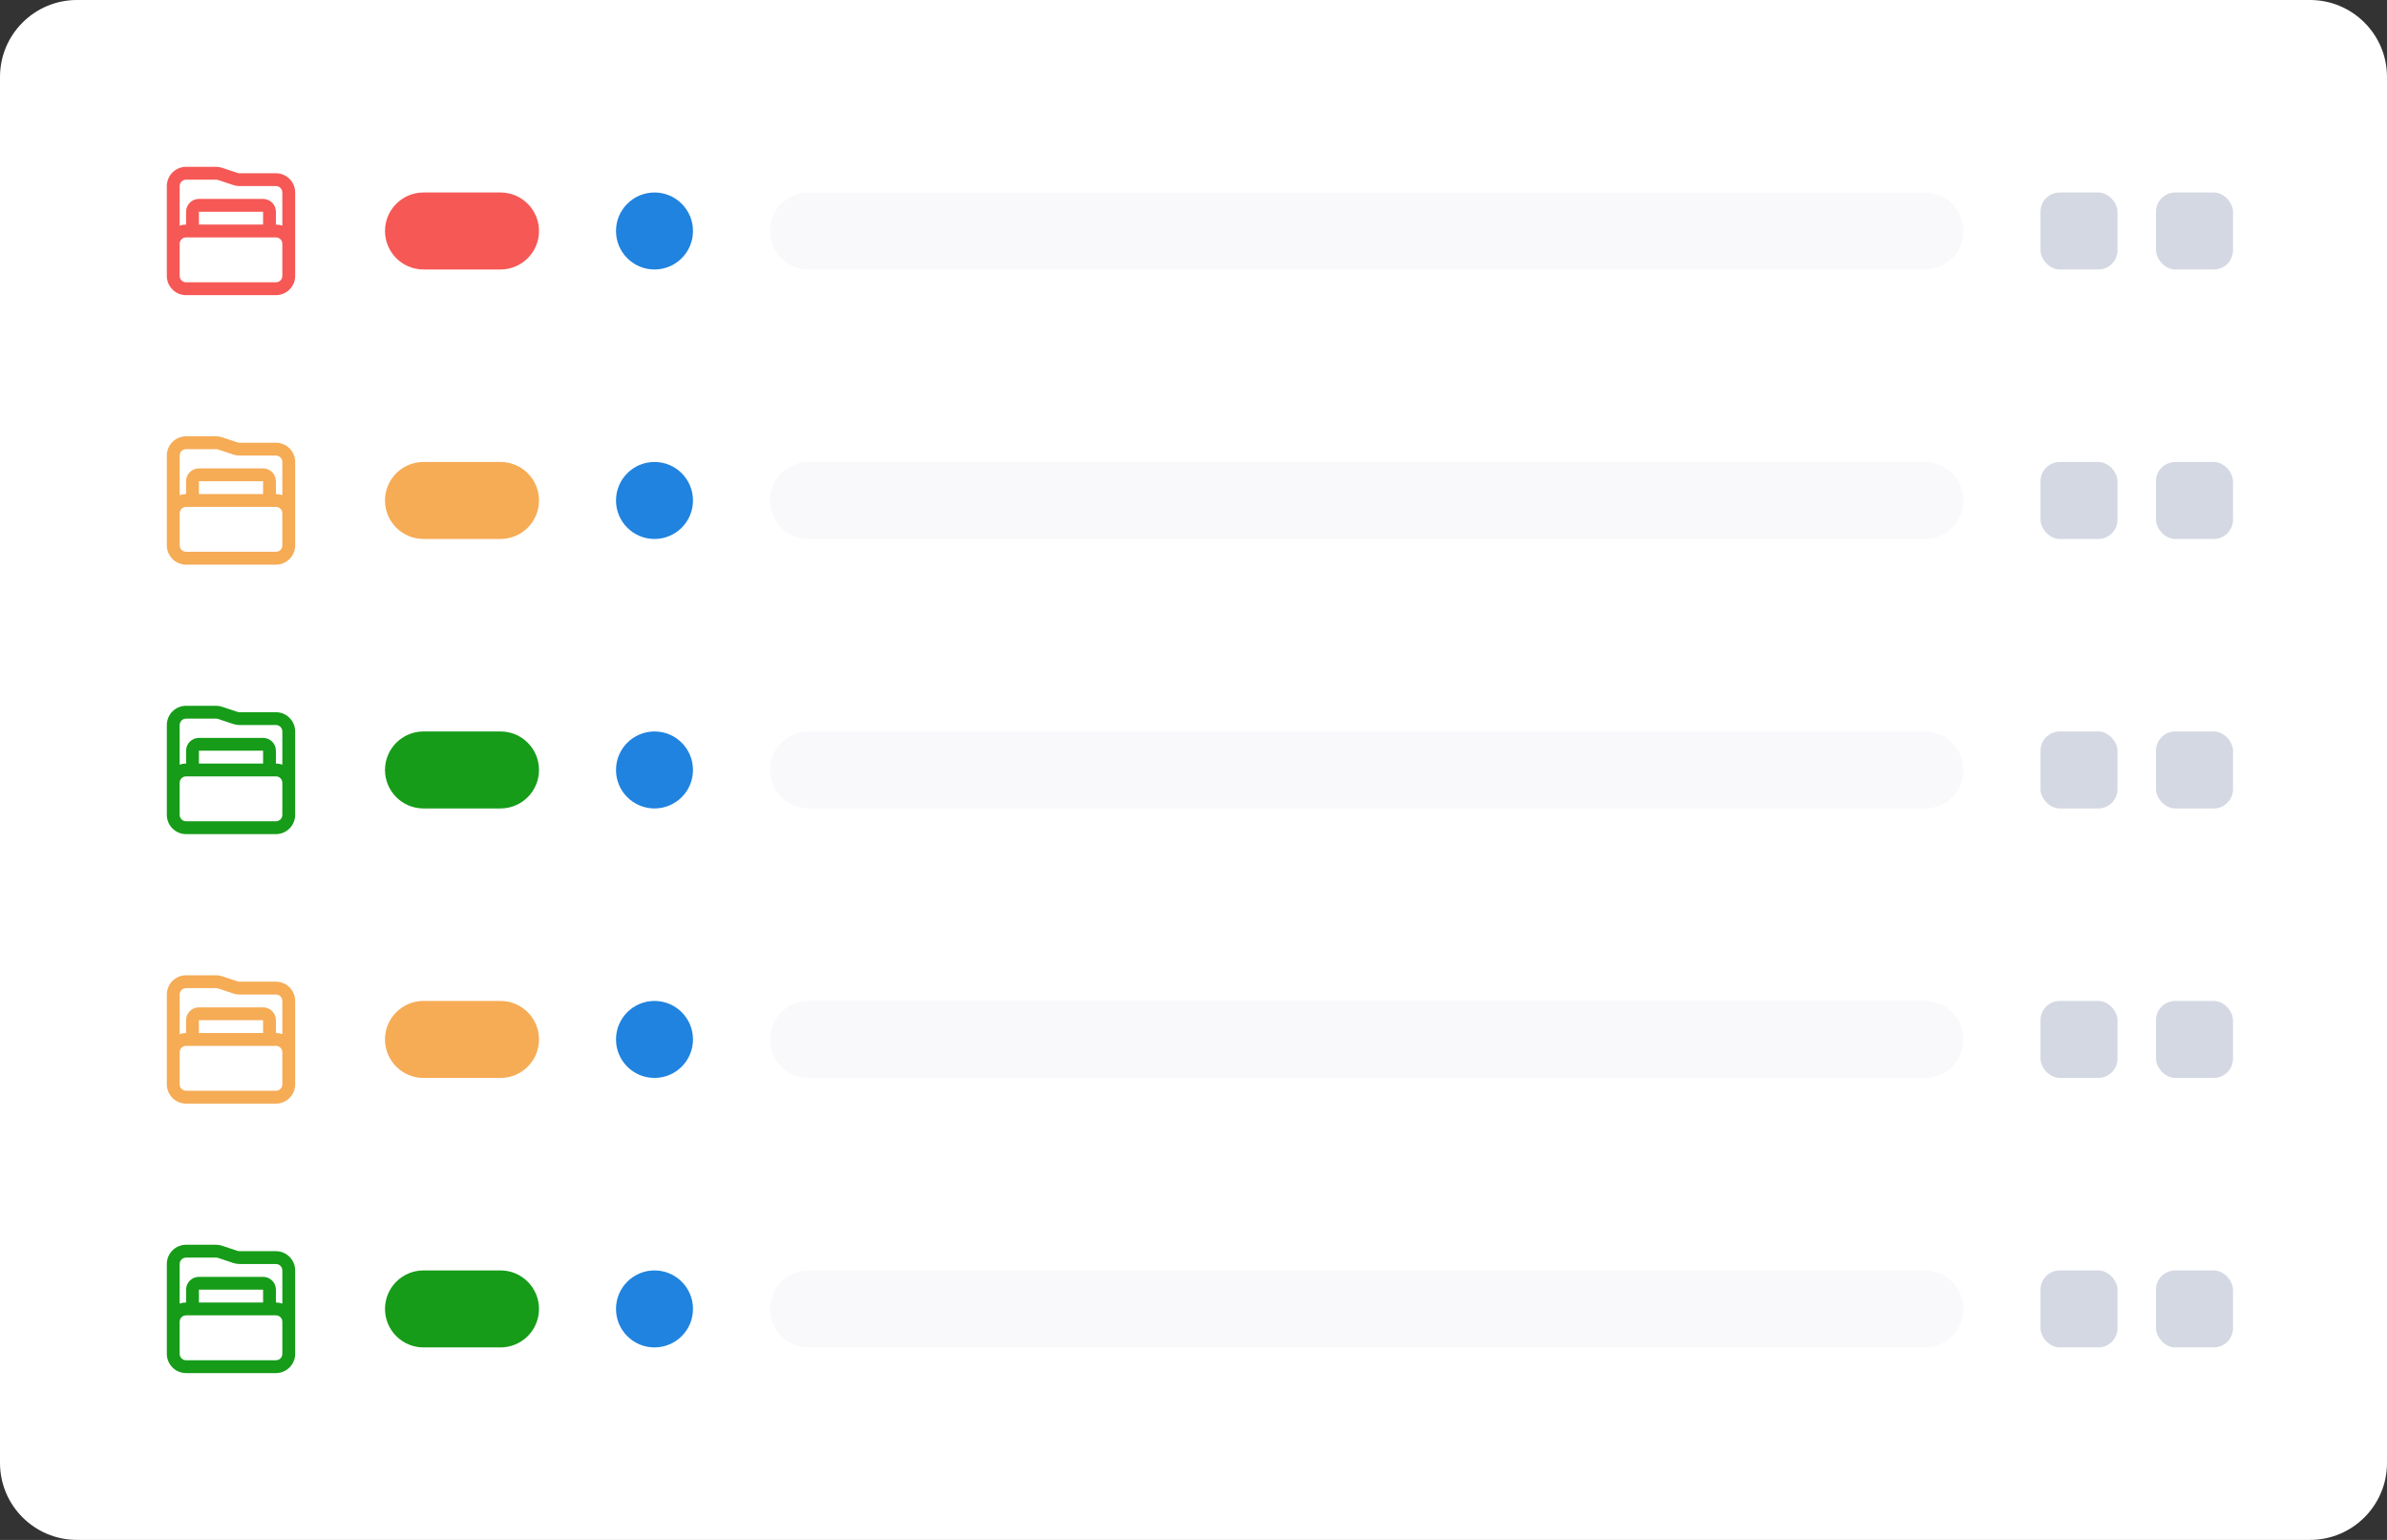 <svg width="248" height="160" viewBox="0 0 248 160" fill="none" xmlns="http://www.w3.org/2000/svg">
<rect x="0" y="0" width="248" height="160" fill="#333333" stroke="none"/>
<path d="M0 8C0 3.582 3.582 0 8 0H240C244.418 0 248 3.582 248 8V152C248 156.418 244.418 160 240 160H8C3.582 160 0 156.418 0 152V8Z" fill="white"/>
<path d="M40 24C40 21.791 41.791 20 44 20H52C54.209 20 56 21.791 56 24C56 26.209 54.209 28 52 28H44C41.791 28 40 26.209 40 24Z" fill="#F65855"/>
<path d="M64 24C64 21.791 65.791 20 68 20C70.209 20 72 21.791 72 24C72 26.209 70.209 28 68 28C65.791 28 64 26.209 64 24Z" fill="#2083DF"/>
<path d="M64 52C64 49.791 65.791 48 68 48C70.209 48 72 49.791 72 52C72 54.209 70.209 56 68 56C65.791 56 64 54.209 64 52Z" fill="#2083DF"/>
<path d="M64 80C64 77.791 65.791 76 68 76C70.209 76 72 77.791 72 80C72 82.209 70.209 84 68 84C65.791 84 64 82.209 64 80Z" fill="#2083DF"/>
<path d="M64 108C64 105.791 65.791 104 68 104C70.209 104 72 105.791 72 108C72 110.209 70.209 112 68 112C65.791 112 64 110.209 64 108Z" fill="#2083DF"/>
<path d="M64 136C64 133.791 65.791 132 68 132C70.209 132 72 133.791 72 136C72 138.209 70.209 140 68 140C65.791 140 64 138.209 64 136Z" fill="#2083DF"/>
<path d="M40 52C40 49.791 41.791 48 44 48H52C54.209 48 56 49.791 56 52C56 54.209 54.209 56 52 56H44C41.791 56 40 54.209 40 52Z" fill="#F6AB55"/>
<path d="M40 108C40 105.791 41.791 104 44 104H52C54.209 104 56 105.791 56 108C56 110.209 54.209 112 52 112H44C41.791 112 40 110.209 40 108Z" fill="#F6AB55"/>
<path d="M40 80C40 77.791 41.791 76 44 76H52C54.209 76 56 77.791 56 80C56 82.209 54.209 84 52 84H44C41.791 84 40 82.209 40 80Z" fill="#169C18"/>
<path d="M80 24C80 21.791 81.791 20 84 20H200C202.209 20 204 21.791 204 24C204 26.209 202.209 28 200 28H84C81.791 28 80 26.209 80 24Z" fill="#F9F9FB"/>
<path d="M40 136C40 133.791 41.791 132 44 132H52C54.209 132 56 133.791 56 136C56 138.209 54.209 140 52 140H44C41.791 140 40 138.209 40 136Z" fill="#169C18"/>
<path d="M80 52C80 49.791 81.791 48 84 48H200C202.209 48 204 49.791 204 52C204 54.209 202.209 56 200 56H84C81.791 56 80 54.209 80 52Z" fill="#F9F9FB"/>
<path d="M80 80C80 77.791 81.791 76 84 76H200C202.209 76 204 77.791 204 80C204 82.209 202.209 84 200 84H84C81.791 84 80 82.209 80 80Z" fill="#F9F9FB"/>
<path d="M80 108C80 105.791 81.791 104 84 104H200C202.209 104 204 105.791 204 108C204 110.209 202.209 112 200 112H84C81.791 112 80 110.209 80 108Z" fill="#F9F9FB"/>
<path d="M80 136C80 133.791 81.791 132 84 132H200C202.209 132 204 133.791 204 136C204 138.209 202.209 140 200 140H84C81.791 140 80 138.209 80 136Z" fill="#F9F9FB"/>
<path fill-rule="evenodd" clip-rule="evenodd" d="M17.333 19.333C17.333 18.229 18.229 17.333 19.333 17.333H22.45C22.665 17.333 22.879 17.368 23.083 17.436L24.672 17.966C24.74 17.988 24.811 18 24.883 18H28.667C29.771 18 30.667 18.895 30.667 20V28.667C30.667 29.771 29.771 30.667 28.667 30.667H19.333C18.229 30.667 17.333 29.771 17.333 28.667V19.333ZM29.333 20V23.447C29.125 23.373 28.9 23.333 28.667 23.333V22C28.667 21.264 28.07 20.667 27.333 20.667H20.667C19.93 20.667 19.333 21.264 19.333 22V23.333C19.099 23.333 18.875 23.373 18.667 23.447V19.333C18.667 18.965 18.965 18.667 19.333 18.667H22.45C22.522 18.667 22.593 18.678 22.661 18.701L24.25 19.231C24.454 19.299 24.668 19.333 24.883 19.333H28.667C29.035 19.333 29.333 19.632 29.333 20ZM19.333 24.667C18.965 24.667 18.667 24.965 18.667 25.333V28.667C18.667 29.035 18.965 29.333 19.333 29.333H28.667C29.035 29.333 29.333 29.035 29.333 28.667V25.333C29.333 24.965 29.035 24.667 28.667 24.667H19.333ZM27.333 23.333H20.667V22H27.333L27.333 23.333Z" fill="#F65855"/>
<path fill-rule="evenodd" clip-rule="evenodd" d="M17.333 47.333C17.333 46.229 18.229 45.333 19.333 45.333H22.45C22.665 45.333 22.879 45.368 23.083 45.436L24.672 45.966C24.74 45.989 24.811 46 24.883 46H28.667C29.771 46 30.667 46.895 30.667 48V56.667C30.667 57.771 29.771 58.667 28.667 58.667H19.333C18.229 58.667 17.333 57.771 17.333 56.667V47.333ZM29.333 48V51.447C29.125 51.373 28.9 51.333 28.667 51.333V50C28.667 49.264 28.07 48.667 27.333 48.667H20.667C19.93 48.667 19.333 49.264 19.333 50V51.333C19.099 51.333 18.875 51.373 18.667 51.447V47.333C18.667 46.965 18.965 46.667 19.333 46.667H22.45C22.522 46.667 22.593 46.678 22.661 46.701L24.25 47.231C24.454 47.299 24.668 47.333 24.883 47.333H28.667C29.035 47.333 29.333 47.632 29.333 48ZM19.333 52.667C18.965 52.667 18.667 52.965 18.667 53.333V56.667C18.667 57.035 18.965 57.333 19.333 57.333H28.667C29.035 57.333 29.333 57.035 29.333 56.667V53.333C29.333 52.965 29.035 52.667 28.667 52.667H19.333ZM27.333 51.333H20.667V50H27.333L27.333 51.333Z" fill="#F6AB55"/>
<path fill-rule="evenodd" clip-rule="evenodd" d="M17.333 75.333C17.333 74.229 18.229 73.333 19.333 73.333H22.45C22.665 73.333 22.879 73.368 23.083 73.436L24.672 73.966C24.74 73.988 24.811 74 24.883 74H28.667C29.771 74 30.667 74.895 30.667 76V84.667C30.667 85.771 29.771 86.667 28.667 86.667H19.333C18.229 86.667 17.333 85.771 17.333 84.667V75.333ZM29.333 76V79.447C29.125 79.373 28.9 79.333 28.667 79.333V78C28.667 77.264 28.07 76.667 27.333 76.667H20.667C19.93 76.667 19.333 77.264 19.333 78V79.333C19.099 79.333 18.875 79.373 18.667 79.447V75.333C18.667 74.965 18.965 74.667 19.333 74.667H22.45C22.522 74.667 22.593 74.678 22.661 74.701L24.25 75.231C24.454 75.299 24.668 75.333 24.883 75.333H28.667C29.035 75.333 29.333 75.632 29.333 76ZM19.333 80.667C18.965 80.667 18.667 80.965 18.667 81.333V84.667C18.667 85.035 18.965 85.333 19.333 85.333H28.667C29.035 85.333 29.333 85.035 29.333 84.667V81.333C29.333 80.965 29.035 80.667 28.667 80.667H19.333ZM27.333 79.333H20.667V78H27.333L27.333 79.333Z" fill="#169C18"/>
<rect x="224" y="20" width="8" height="8" rx="2" fill="#D4D8E2"/>
<rect x="212" y="20" width="8" height="8" rx="2" fill="#D4D8E2"/>
<path fill-rule="evenodd" clip-rule="evenodd" d="M17.333 103.333C17.333 102.229 18.229 101.333 19.333 101.333H22.45C22.665 101.333 22.879 101.368 23.083 101.436L24.672 101.966C24.74 101.988 24.811 102 24.883 102H28.667C29.771 102 30.667 102.895 30.667 104V112.667C30.667 113.771 29.771 114.667 28.667 114.667H19.333C18.229 114.667 17.333 113.771 17.333 112.667V103.333ZM29.333 104V107.447C29.125 107.373 28.9 107.333 28.667 107.333V106C28.667 105.264 28.07 104.667 27.333 104.667H20.667C19.93 104.667 19.333 105.264 19.333 106V107.333C19.099 107.333 18.875 107.373 18.667 107.447V103.333C18.667 102.965 18.965 102.667 19.333 102.667H22.45C22.522 102.667 22.593 102.678 22.661 102.701L24.25 103.231C24.454 103.299 24.668 103.333 24.883 103.333H28.667C29.035 103.333 29.333 103.632 29.333 104ZM19.333 108.667C18.965 108.667 18.667 108.965 18.667 109.333V112.667C18.667 113.035 18.965 113.333 19.333 113.333H28.667C29.035 113.333 29.333 113.035 29.333 112.667V109.333C29.333 108.965 29.035 108.667 28.667 108.667H19.333ZM27.333 107.333H20.667V106H27.333L27.333 107.333Z" fill="#F6AB55"/>
<path fill-rule="evenodd" clip-rule="evenodd" d="M17.333 131.333C17.333 130.229 18.229 129.333 19.333 129.333H22.45C22.665 129.333 22.879 129.368 23.083 129.436L24.672 129.966C24.74 129.988 24.811 130 24.883 130H28.667C29.771 130 30.667 130.895 30.667 132V140.667C30.667 141.771 29.771 142.667 28.667 142.667H19.333C18.229 142.667 17.333 141.771 17.333 140.667V131.333ZM29.333 132V135.447C29.125 135.373 28.9 135.333 28.667 135.333V134C28.667 133.264 28.07 132.667 27.333 132.667H20.667C19.93 132.667 19.333 133.264 19.333 134V135.333C19.099 135.333 18.875 135.373 18.667 135.447V131.333C18.667 130.965 18.965 130.667 19.333 130.667H22.45C22.522 130.667 22.593 130.678 22.661 130.701L24.25 131.231C24.454 131.299 24.668 131.333 24.883 131.333H28.667C29.035 131.333 29.333 131.632 29.333 132ZM19.333 136.667C18.965 136.667 18.667 136.965 18.667 137.333V140.667C18.667 141.035 18.965 141.333 19.333 141.333H28.667C29.035 141.333 29.333 141.035 29.333 140.667V137.333C29.333 136.965 29.035 136.667 28.667 136.667H19.333ZM27.333 135.333H20.667V134H27.333L27.333 135.333Z" fill="#169C18"/>
<rect x="224" y="48" width="8" height="8" rx="2" fill="#D4D8E2"/>
<rect x="224" y="76" width="8" height="8" rx="2" fill="#D4D8E2"/>
<rect x="224" y="104" width="8" height="8" rx="2" fill="#D4D8E2"/>
<rect x="224" y="132" width="8" height="8" rx="2" fill="#D4D8E2"/>
<rect x="212" y="48" width="8" height="8" rx="2" fill="#D4D8E2"/>
<rect x="212" y="76" width="8" height="8" rx="2" fill="#D4D8E2"/>
<rect x="212" y="104" width="8" height="8" rx="2" fill="#D4D8E2"/>
<rect x="212" y="132" width="8" height="8" rx="2" fill="#D4D8E2"/>
</svg>
